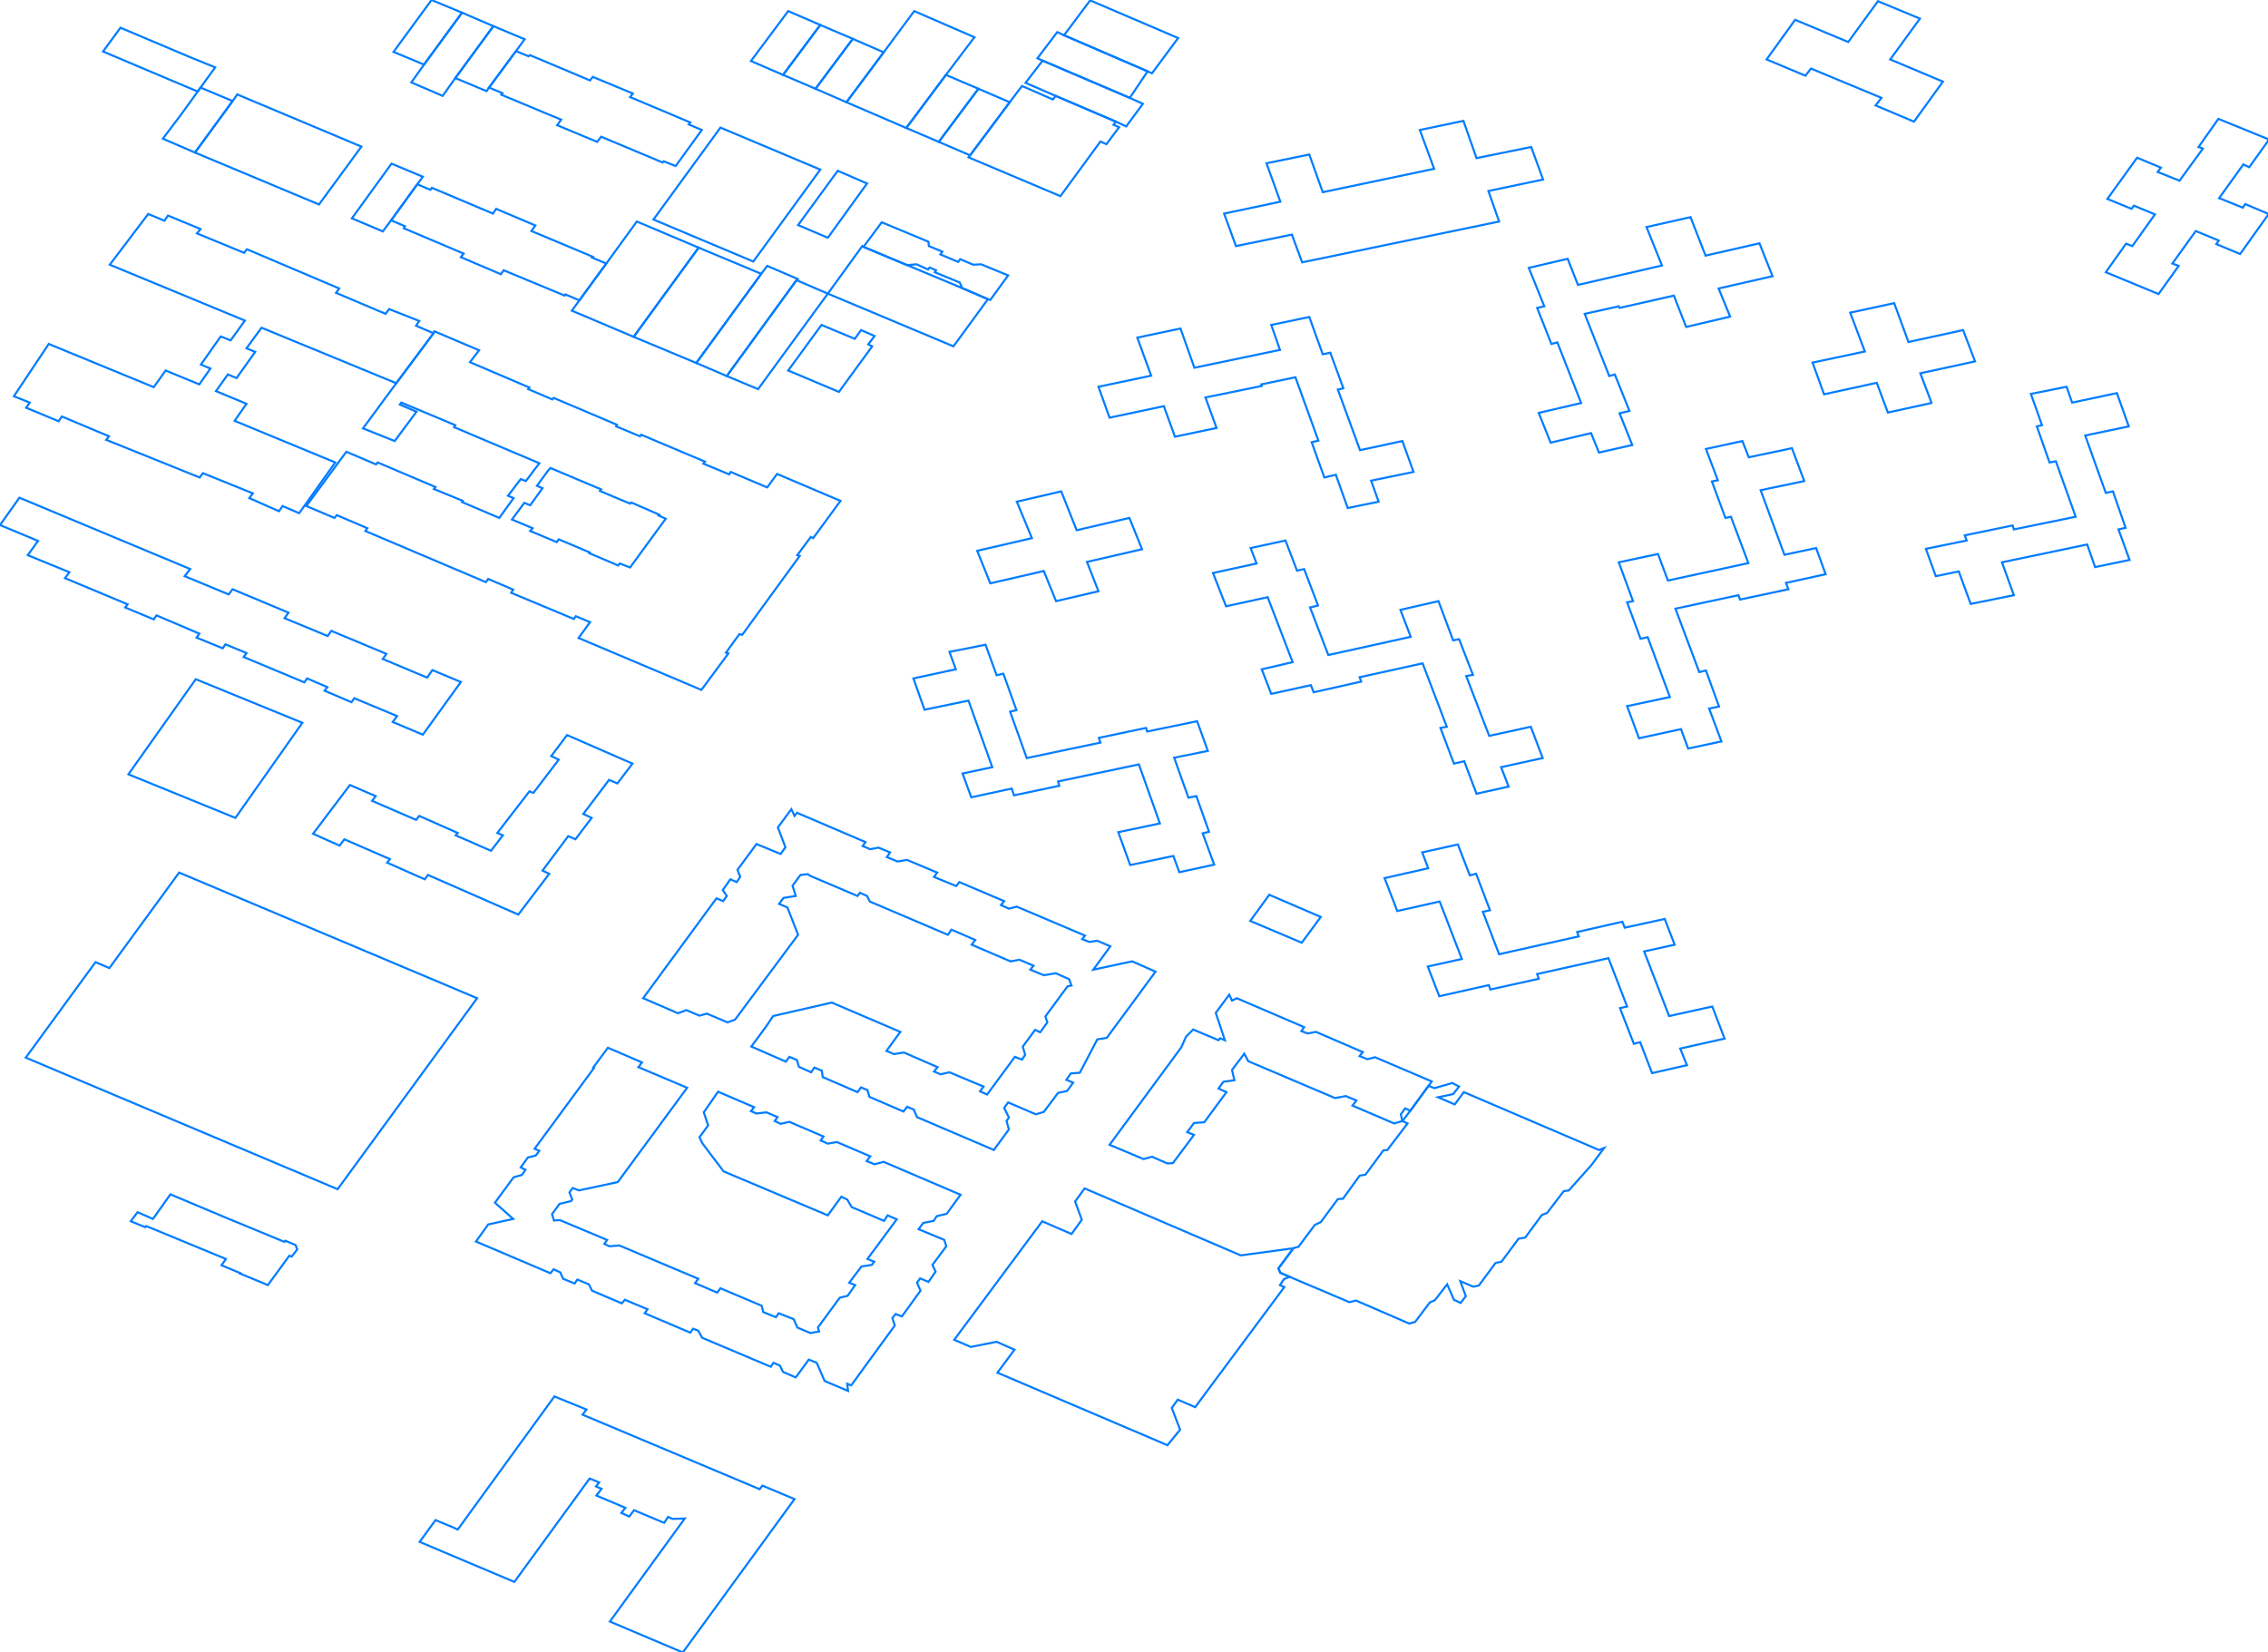 <?xml version="1.0" encoding="iso-8859-1" standalone="no"?>
<!DOCTYPE svg PUBLIC "-//W3C//DTD SVG 1.0//EN" "http://www.w3.org/TR/2001/REC-SVG-20010904/DTD/svg10.dtd">
<svg xmlns="http://www.w3.org/2000/svg" width="1098" height="800">
<path style="fill:rgb(255, 0, 0);fill-opacity:0;fill-rule:evenodd;stroke:rgb(0, 124, 255);stroke-width:1;" d="M 148.297, 244.988 L 167.674, 218.705 L 182.062, 224.844 L 182.83, 223.885 L 210.839, 235.779 L 210.072, 236.739 L 224.077, 242.494 L 223.693, 243.07 L 241.727, 250.743 L 248.633, 241.151 L 245.947, 240 L 252.086, 231.942 L 254.58, 232.902 L 261.103, 224.269 L 219.856, 206.811 L 220.432, 205.851 L 194.341, 194.916 L 193.573, 195.875 L 201.631, 199.329 L 191.079, 213.525 L 175.731, 207.386 L 191.847, 185.516 L 209.88, 161.343 L 210.264, 160.384 L 231.942, 169.592 L 227.53, 175.348 L 256.307, 187.626 L 255.731, 188.393 L 267.434, 193.381 L 268.01, 192.614 L 298.705, 205.659 L 298.321, 206.427 L 309.832, 211.223 L 310.408, 210.456 L 341.295, 223.501 L 340.528, 224.46 L 352.998, 229.64 L 353.765, 228.489 L 371.415, 235.971 L 376.211, 229.448 L 406.906, 242.494 L 393.669, 260.528 L 392.518, 259.952 L 385.995, 268.777 L 387.146, 269.161 L 359.329, 307.338 L 357.986, 306.954 L 351.463, 315.971 L 352.614, 316.355 L 339.568, 334.005 L 280.096, 308.873 L 285.659, 301.199 L 278.753, 298.321 L 277.794, 299.664 L 247.482, 287.002 L 248.441, 285.468 L 236.355, 280.288 L 235.204, 281.823 L 176.882, 257.074 L 177.842, 255.731 L 163.07, 249.4 L 161.918, 250.743 L 148.297, 244.988 z M 247.866, 251.511 L 257.842, 255.731 L 256.691, 257.074 L 269.544, 262.446 L 270.504, 261.103 L 285.468, 267.434 L 285.276, 267.818 L 299.281, 273.765 L 300.048, 272.806 L 305.036, 274.724 L 322.302, 251.127 L 318.849, 249.592 L 319.233, 249.209 L 305.612, 243.261 L 305.036, 243.837 L 290.456, 237.698 L 291.031, 236.93 L 266.475, 226.571 L 265.132, 228.106 L 259.952, 235.204 L 262.638, 236.355 L 256.691, 244.604 L 253.813, 243.453 L 247.866, 251.511 z "/>
<path style="fill:rgb(0, 255, 0);fill-opacity:0;fill-rule:evenodd;stroke:rgb(0, 124, 255);stroke-width:1;" d="M 230.408, 601.055 L 236.355, 592.806 L 248.441, 590.12 L 239.616, 582.254 L 248.633, 569.976 L 252.662, 568.825 L 254.388, 566.331 L 252.086, 565.18 L 255.54, 560.384 L 259.376, 559.424 L 261.103, 557.122 L 258.801, 556.163 L 287.578, 517.026 L 287.194, 516.835 L 294.293, 507.242 L 310.791, 514.341 L 309.065, 516.643 L 332.662, 526.619 L 299.089, 572.278 L 280.288, 576.307 L 277.218, 575.156 L 275.683, 577.266 L 277.026, 580.719 L 276.451, 581.487 L 270.887, 582.83 L 267.242, 587.818 L 268.201, 590.887 L 271.079, 590.695 L 293.909, 600.288 L 292.566, 602.206 L 295.06, 603.357 L 299.856, 602.974 L 338.034, 619.089 L 336.499, 621.199 L 347.242, 625.803 L 348.777, 623.693 L 368.729, 632.134 L 369.496, 635.204 L 375.635, 637.698 L 376.978, 635.779 L 384.269, 638.657 L 385.995, 642.686 L 392.326, 645.372 L 396.547, 644.604 L 395.971, 642.686 L 406.523, 628.297 L 410.36, 627.338 L 414.005, 622.158 L 411.127, 621.007 L 417.074, 613.141 L 422.062, 612.374 L 423.213, 610.839 L 419.952, 609.496 L 434.149, 590.312 L 429.736, 588.393 L 428.01, 591.079 L 412.278, 584.365 L 410.168, 580.719 L 407.29, 579.376 L 400.767, 588.393 L 350.312, 567.098 L 340.144, 553.669 L 338.609, 550.6 L 342.83, 544.844 L 340.719, 538.513 L 347.626, 528.537 L 365.084, 536.019 L 363.549, 537.938 L 366.235, 539.089 L 371.031, 538.513 L 376.403, 540.815 L 375.06, 542.734 L 377.938, 544.077 L 382.158, 543.118 L 398.657, 550.216 L 397.314, 552.134 L 400.767, 553.669 L 405.18, 552.902 L 421.295, 559.808 L 419.568, 562.11 L 423.405, 563.645 L 427.818, 562.494 L 465.036, 578.417 L 458.321, 587.626 L 453.525, 588.777 L 451.99, 591.079 L 447.002, 592.038 L 444.7, 595.108 L 457.17, 600.288 L 458.129, 603.357 L 451.415, 612.374 L 452.95, 615.635 L 449.496, 620.624 L 445.468, 618.897 L 443.933, 621.007 L 445.659, 624.844 L 436.643, 637.314 L 433.573, 636.163 L 432.038, 638.082 L 433.189, 641.727 L 412.086, 670.695 L 410.168, 669.928 L 410.552, 673.381 L 399.233, 668.585 L 395.396, 659.76 L 391.559, 658.225 L 385.228, 666.859 L 379.089, 664.173 L 377.554, 661.103 L 374.484, 659.76 L 373.141, 661.679 L 339.952, 647.674 L 338.034, 644.221 L 335.54, 643.261 L 334.197, 645.18 L 312.134, 635.779 L 313.477, 633.861 L 302.542, 629.257 L 301.007, 630.983 L 286.619, 624.844 L 285.084, 621.775 L 279.52, 619.472 L 278.177, 621.391 L 272.614, 619.089 L 271.271, 616.019 L 268.01, 614.484 L 266.475, 616.403 L 230.408, 601.055 z "/>
<path style="fill:rgb(0, 0, 255);fill-opacity:0;fill-rule:evenodd;stroke:rgb(0, 124, 255);stroke-width:1;" d="M 311.367, 483.261 L 346.859, 434.916 L 350.12, 436.259 L 351.847, 433.765 L 349.928, 430.887 L 353.573, 425.707 L 356.643, 427.05 L 358.369, 424.556 L 357.026, 421.103 L 366.235, 408.633 L 377.938, 413.429 L 380.24, 410.168 L 376.595, 400.576 L 383.118, 391.751 L 384.652, 395.012 L 385.803, 393.477 L 418.993, 407.674 L 417.65, 409.592 L 421.295, 411.127 L 425.324, 410.36 L 430.887, 412.662 L 429.353, 414.964 L 434.532, 417.074 L 439.137, 416.307 L 453.717, 422.446 L 452.182, 424.556 L 462.926, 428.969 L 464.46, 427.05 L 486.139, 436.259 L 484.604, 438.177 L 488.441, 439.904 L 492.278, 438.945 L 525.276, 452.95 L 523.933, 454.676 L 527.386, 456.019 L 531.223, 455.444 L 537.554, 458.129 L 529.305, 469.448 L 548.106, 465.42 L 559.424, 470.408 L 535.827, 502.446 L 531.223, 503.213 L 522.782, 519.329 L 518.369, 519.712 L 516.259, 522.782 L 519.52, 524.125 L 516.643, 528.153 L 512.23, 529.113 L 505.324, 538.321 L 501.487, 539.472 L 488.058, 533.717 L 486.139, 536.403 L 488.441, 541.007 L 487.29, 542.734 L 488.441, 546.763 L 481.151, 556.739 L 443.933, 540.815 L 442.398, 537.17 L 439.137, 535.827 L 437.41, 538.129 L 420.911, 531.031 L 419.952, 527.77 L 416.882, 526.427 L 415.156, 528.729 L 398.273, 521.439 L 397.89, 518.369 L 394.245, 516.835 L 392.71, 519.137 L 386.763, 516.451 L 385.803, 513.189 L 382.158, 511.655 L 380.432, 513.957 L 363.741, 506.667 L 371.223, 496.499 L 374.293, 491.894 L 402.686, 485.372 L 435.875, 499.568 L 429.161, 508.777 L 432.806, 510.312 L 437.602, 509.544 L 453.909, 516.643 L 452.182, 518.753 L 455.252, 520.096 L 459.664, 519.137 L 476.163, 526.043 L 474.436, 528.345 L 477.89, 529.88 L 491.319, 511.655 L 494.772, 512.998 L 496.307, 510.695 L 495.156, 506.667 L 501.103, 498.609 L 503.597, 499.76 L 507.05, 494.964 L 506.091, 492.086 L 516.835, 477.506 L 518.753, 477.122 L 517.602, 474.053 L 511.079, 471.175 L 505.324, 472.134 L 498.801, 469.448 L 500.336, 467.53 L 493.621, 464.652 L 489.209, 465.42 L 470.408, 457.362 L 472.134, 455.06 L 460.624, 450.072 L 458.897, 452.566 L 421.103, 436.451 L 419.76, 433.765 L 416.307, 432.23 L 415.156, 433.765 L 392.134, 423.981 L 391.175, 423.213 L 387.53, 423.597 L 383.693, 428.777 L 385.228, 433.765 L 379.281, 434.724 L 377.17, 437.602 L 381.199, 439.329 L 386.379, 452.566 L 355.875, 493.621 L 352.23, 494.964 L 342.254, 490.743 L 338.609, 491.703 L 332.278, 489.017 L 328.249, 490.552 L 311.367, 483.261 z "/>
<path style="fill:rgb(255, 255, 0);fill-opacity:0;fill-rule:evenodd;stroke:rgb(0, 124, 255);stroke-width:1;" d="M 461.966, 648.633 L 504.556, 591.271 L 518.753, 597.41 L 523.741, 590.504 L 520.48, 581.679 L 525.084, 575.348 L 600.671, 607.77 L 626.187, 604.317 L 618.897, 614.101 L 619.856, 616.211 L 624.269, 618.129 L 621.583, 619.281 L 619.664, 622.158 L 621.775, 623.118 L 578.609, 681.247 L 570.168, 677.602 L 567.29, 681.631 L 571.319, 692.182 L 565.18, 699.664 L 482.878, 664.556 L 491.127, 653.429 L 482.494, 649.592 L 470.024, 652.086 L 461.966, 648.633 z "/>
<path style="fill:rgb(255, 0, 0);fill-opacity:0;fill-rule:evenodd;stroke:rgb(0, 124, 255);stroke-width:1;" d="M 618.897, 614.101 L 626.187, 604.317 L 628.681, 603.549 L 636.547, 592.998 L 639.424, 591.655 L 647.674, 580.528 L 650.168, 580.336 L 658.225, 569.209 L 661.103, 568.633 L 669.736, 556.93 L 671.655, 556.739 L 681.439, 543.885 L 678.945, 542.734 L 682.782, 537.746 L 691.607, 525.659 L 694.484, 526.811 L 703.118, 524.317 L 706.379, 526.043 L 705.612, 527.002 L 703.501, 529.688 L 696.211, 531.223 L 704.269, 534.676 L 708.681, 528.729 L 774.101, 556.739 L 776.595, 555.779 L 770.456, 564.029 L 759.52, 576.307 L 757.026, 576.691 L 748.969, 587.242 L 746.475, 588.201 L 738.417, 599.137 L 735.156, 599.712 L 726.906, 610.839 L 724.029, 611.415 L 715.971, 622.35 L 713.285, 622.926 L 706.954, 620.24 L 709.64, 627.53 L 707.146, 630.791 L 703.885, 629.257 L 700.624, 621.775 L 694.676, 629.448 L 692.182, 630.6 L 685.084, 640 L 682.206, 640.767 L 656.499, 629.64 L 653.237, 630.408 L 624.269, 618.129 L 619.856, 616.211 L 618.897, 614.101 z "/>
<path style="fill:rgb(0, 255, 0);fill-opacity:0;fill-rule:evenodd;stroke:rgb(0, 124, 255);stroke-width:1;" d="M 203.165, 746.475 L 210.839, 735.923 L 219.664, 739.568 L 221.583, 740.528 L 268.393, 676.067 L 283.933, 682.398 L 282.014, 684.892 L 367.77, 720.959 L 369.113, 719.233 L 384.652, 725.755 L 330.552, 800 L 295.252, 785.036 L 331.511, 735.156 L 325.564, 735.348 L 323.453, 734.388 L 321.535, 737.266 L 306.954, 731.127 L 304.652, 734.197 L 300.815, 732.47 L 302.734, 729.976 L 288.729, 724.029 L 291.223, 720.767 L 288.537, 719.616 L 290.072, 717.698 L 285.468, 715.779 L 249.017, 765.851 L 203.165, 746.475 z "/>
<path style="fill:rgb(0, 0, 255);fill-opacity:0;fill-rule:evenodd;stroke:rgb(0, 124, 255);stroke-width:1;" d="M 592.614, 103.405 L 619.856, 97.65 L 613.141, 79.041 L 633.861, 74.82 L 640.384, 93.046 L 694.293, 81.727 L 687.386, 62.926 L 708.489, 58.513 L 714.82, 76.547 L 741.295, 71.175 L 747.05, 86.906 L 720.576, 92.47 L 725.755, 107.242 L 630.408, 127.002 L 625.42, 113.573 L 598.369, 119.137 L 592.614, 103.405 z "/>
<path style="fill:rgb(255, 255, 0);fill-opacity:0;fill-rule:evenodd;stroke:rgb(0, 124, 255);stroke-width:1;" d="M 783.693, 272.23 L 802.686, 268.201 L 807.482, 281.055 L 846.427, 272.614 L 837.986, 250.168 L 835.3, 250.743 L 828.777, 233.094 L 831.655, 232.518 L 825.899, 217.362 L 843.549, 213.525 L 846.619, 221.391 L 867.53, 216.978 L 873.477, 232.902 L 852.374, 237.314 L 863.885, 268.585 L 879.233, 265.324 L 883.837, 277.986 L 864.652, 282.206 L 865.803, 285.276 L 842.398, 290.264 L 841.631, 288.153 L 811.127, 294.676 L 822.638, 325.372 L 825.899, 324.604 L 832.23, 342.062 L 827.434, 343.022 L 833.381, 358.945 L 817.266, 362.398 L 813.813, 352.998 L 793.477, 357.41 L 787.722, 341.871 L 808.441, 337.458 L 797.698, 308.489 L 794.245, 309.257 L 787.722, 291.607 L 790.6, 291.031 L 783.693, 272.23 z "/>
<path style="fill:rgb(255, 0, 0);fill-opacity:0;fill-rule:evenodd;stroke:rgb(0, 124, 255);stroke-width:1;" d="M 587.242, 277.41 L 608.345, 272.806 L 605.468, 265.324 L 622.35, 261.679 L 627.914, 276.259 L 631.367, 275.492 L 638.082, 293.141 L 634.245, 294.101 L 643.07, 317.122 L 682.974, 308.297 L 677.986, 295.252 L 696.403, 291.031 L 703.501, 310.024 L 706.379, 309.448 L 713.094, 326.715 L 709.832, 327.29 L 720.959, 356.259 L 741.103, 351.847 L 746.859, 367.002 L 726.715, 371.415 L 730.36, 380.815 L 714.82, 384.269 L 708.873, 368.537 L 703.885, 369.688 L 697.362, 352.422 L 700.432, 351.847 L 688.729, 321.151 L 658.225, 327.866 L 658.993, 329.976 L 635.971, 335.156 L 634.628, 331.703 L 615.444, 335.923 L 610.839, 324.029 L 625.803, 320.576 L 613.717, 289.113 L 593.573, 293.525 L 587.242, 277.41 z "/>
<path style="fill:rgb(0, 255, 0);fill-opacity:0;fill-rule:evenodd;stroke:rgb(0, 124, 255);stroke-width:1;" d="M 670.312, 425.132 L 691.415, 420.336 L 688.537, 412.662 L 705.803, 408.825 L 711.559, 423.789 L 714.628, 423.022 L 721.343, 440.671 L 717.89, 441.439 L 725.755, 461.966 L 764.317, 453.333 L 763.549, 451.223 L 785.42, 446.235 L 786.571, 449.113 L 805.947, 444.892 L 810.743, 457.362 L 795.971, 460.624 L 808.058, 491.894 L 828.969, 487.29 L 834.916, 502.83 L 813.429, 507.626 L 816.691, 515.683 L 799.808, 519.52 L 794.053, 504.556 L 790.983, 505.324 L 784.269, 488.058 L 787.722, 487.29 L 778.705, 463.885 L 744.173, 471.559 L 744.94, 473.861 L 721.535, 479.041 L 720.767, 476.93 L 696.787, 482.302 L 691.223, 467.914 L 707.722, 464.269 L 696.978, 436.451 L 676.451, 441.055 L 670.312, 425.132 z "/>
<path style="fill:rgb(0, 0, 255);fill-opacity:0;fill-rule:evenodd;stroke:rgb(0, 124, 255);stroke-width:1;" d="M 151.559, 403.645 L 169.4, 380.048 L 181.871, 385.42 L 180.144, 387.722 L 201.439, 396.93 L 202.974, 395.012 L 221.583, 403.261 L 220.624, 404.412 L 237.698, 411.894 L 243.453, 404.412 L 240.767, 403.261 L 256.307, 383.118 L 258.225, 383.885 L 270.504, 367.77 L 266.859, 366.043 L 274.532, 355.875 L 306.187, 369.688 L 298.897, 379.281 L 294.868, 377.554 L 282.398, 394.053 L 286.427, 395.971 L 278.561, 406.331 L 275.108, 404.796 L 262.638, 421.487 L 265.899, 423.022 L 250.935, 442.782 L 207.194, 423.597 L 205.659, 425.707 L 187.434, 417.65 L 188.777, 415.923 L 166.715, 406.331 L 164.412, 409.4 L 151.559, 403.645 z "/>
<path style="fill:rgb(255, 255, 0);fill-opacity:0;fill-rule:evenodd;stroke:rgb(0, 124, 255);stroke-width:1;" d="M 442.206, 328.441 L 462.734, 324.029 L 459.664, 315.588 L 477.122, 312.134 L 482.494, 326.906 L 485.755, 326.139 L 492.086, 343.789 L 489.017, 344.556 L 497.074, 367.002 L 532.758, 359.52 L 531.99, 357.218 L 554.82, 352.422 L 555.396, 354.149 L 579.568, 349.161 L 584.748, 363.549 L 568.441, 366.811 L 575.348, 386.187 L 579.185, 385.42 L 585.324, 402.686 L 582.254, 403.453 L 587.818, 418.609 L 570.935, 422.254 L 568.058, 414.388 L 547.146, 418.801 L 541.391, 402.878 L 561.535, 398.657 L 551.367, 370.072 L 512.23, 378.321 L 512.806, 380.432 L 490.935, 385.036 L 489.784, 381.775 L 470.216, 385.995 L 465.995, 374.484 L 480.384, 371.415 L 468.873, 339.185 L 447.578, 343.597 L 442.206, 328.441 z "/>
<path style="fill:rgb(255, 0, 0);fill-opacity:0;fill-rule:evenodd;stroke:rgb(0, 124, 255);stroke-width:1;" d="M 537.17, 554.245 L 571.894, 507.05 L 574.197, 501.871 L 577.65, 498.417 L 589.928, 503.597 L 590.695, 502.638 L 592.998, 503.597 L 588.585, 490.36 L 595.108, 481.535 L 596.451, 484.412 L 598.753, 483.261 L 631.367, 497.266 L 630.024, 499.185 L 633.094, 500.336 L 637.122, 499.568 L 659.76, 509.353 L 658.225, 511.271 L 662.062, 512.806 L 665.707, 511.847 L 693.141, 523.549 L 691.607, 525.659 L 682.782, 537.746 L 680.288, 536.595 L 678.177, 539.472 L 678.945, 542.734 L 674.916, 543.885 L 654.772, 535.252 L 656.691, 532.758 L 651.511, 530.647 L 646.331, 531.607 L 604.317, 513.765 L 602.398, 510.12 L 596.451, 517.986 L 597.602, 522.974 L 592.23, 523.741 L 589.928, 527.002 L 593.765, 528.729 L 583.022, 543.309 L 578.034, 543.693 L 574.772, 548.106 L 578.034, 549.448 L 567.866, 563.07 L 565.18, 563.261 L 557.698, 560 L 553.669, 561.151 L 537.17, 554.245 z "/>
<path style="fill:rgb(0, 255, 0);fill-opacity:0;fill-rule:evenodd;stroke:rgb(0, 124, 255);stroke-width:1;" d="M 740.144, 129.688 L 758.945, 125.276 L 763.933, 137.938 L 804.604, 128.537 L 797.122, 109.928 L 818.417, 105.132 L 825.707, 123.741 L 851.799, 117.794 L 858.129, 133.717 L 832.038, 139.664 L 837.602, 153.285 L 816.307, 158.273 L 810.36, 143.118 L 784.077, 149.065 L 783.693, 148.297 L 767.194, 151.942 L 779.089, 182.062 L 781.775, 181.295 L 788.873, 198.945 L 784.077, 200.096 L 790.216, 215.444 L 774.101, 219.089 L 770.264, 209.688 L 750.695, 214.293 L 744.94, 199.904 L 765.468, 195.108 L 753.957, 165.755 L 751.079, 166.523 L 744.173, 149.065 L 747.626, 148.297 L 740.144, 129.688 z "/>
<path style="fill:rgb(0, 0, 255);fill-opacity:0;fill-rule:evenodd;stroke:rgb(0, 124, 255);stroke-width:1;" d="M 531.799, 187.242 L 557.314, 181.871 L 550.6, 163.453 L 571.511, 159.041 L 578.225, 178.034 L 619.664, 169.4 L 615.444, 157.314 L 633.861, 153.477 L 640.384, 171.511 L 644.029, 170.743 L 650.36, 188.01 L 647.674, 188.585 L 658.417, 217.938 L 678.945, 213.525 L 684.317, 228.489 L 663.789, 232.71 L 667.434, 242.878 L 652.47, 245.947 L 646.715, 229.832 L 641.151, 231.175 L 635.012, 214.101 L 638.273, 213.333 L 627.146, 182.638 L 610.647, 186.091 L 610.839, 186.859 L 583.597, 192.422 L 588.969, 207.194 L 568.825, 211.415 L 563.453, 196.643 L 537.17, 202.206 L 531.799, 187.242 z "/>
<path style="fill:rgb(255, 255, 0);fill-opacity:0;fill-rule:evenodd;stroke:rgb(0, 124, 255);stroke-width:1;" d="M 932.374, 265.707 L 952.134, 261.679 L 951.175, 259.185 L 974.388, 254.388 L 974.964, 256.307 L 1004.89, 250.168 L 995.3, 223.309 L 992.23, 223.885 L 986.091, 206.427 L 988.585, 205.851 L 983.213, 190.695 L 1000.48, 187.242 L 1003.17, 194.916 L 1024.84, 190.312 L 1030.6, 206.427 L 1009.5, 210.839 L 1019.47, 238.657 L 1022.93, 237.89 L 1029.06, 255.54 L 1025.61, 256.307 L 1030.98, 271.079 L 1014.29, 274.532 L 1010.46, 263.597 L 969.209, 272.23 L 974.964, 288.153 L 954.053, 292.374 L 948.297, 276.643 L 937.17, 278.945 L 932.374, 265.707 z "/>
<path style="fill:rgb(255, 0, 0);fill-opacity:0;fill-rule:evenodd;stroke:rgb(0, 124, 255);stroke-width:1;" d="M 1019.47, 131.799 L 1029.26, 117.986 L 1032.33, 119.137 L 1043.26, 103.789 L 1033.09, 99.568 L 1031.94, 101.103 L 1020.24, 96.307 L 1034.63, 76.355 L 1046.14, 81.151 L 1044.6, 83.261 L 1055.16, 87.482 L 1066.47, 71.942 L 1064.36, 71.175 L 1073.96, 57.554 L 1098.51, 67.53 L 1088.92, 80.959 L 1086.04, 79.616 L 1074.34, 95.923 L 1085.85, 100.528 L 1087, 98.801 L 1098.32, 103.597 L 1084.51, 122.974 L 1073, 118.177 L 1074.15, 116.451 L 1063.02, 111.847 L 1051.7, 127.578 L 1054.77, 128.729 L 1044.99, 142.35 L 1019.47, 131.799 z "/>
<path style="fill:rgb(0, 255, 0);fill-opacity:0;fill-rule:evenodd;stroke:rgb(0, 124, 255);stroke-width:1;" d="M 316.355, 106.283 L 348.777, 61.775 L 397.122, 82.11 L 364.7, 126.619 L 316.355, 106.283 z "/>
<path style="fill:rgb(0, 0, 255);fill-opacity:0;fill-rule:evenodd;stroke:rgb(0, 124, 255);stroke-width:1;" d="M 189.353, 106.667 L 202.014, 89.209 L 208.345, 91.894 L 209.113, 90.935 L 238.657, 103.405 L 240.192, 101.103 L 259.185, 109.161 L 257.266, 111.847 L 287.002, 124.317 L 286.619, 124.7 L 293.525, 127.578 L 280.48, 145.42 L 273.765, 142.542 L 273.381, 143.118 L 243.837, 130.839 L 242.494, 132.758 L 223.118, 124.508 L 224.46, 122.782 L 195.492, 110.504 L 196.067, 109.544 L 189.353, 106.667 z "/>
<path style="fill:rgb(255, 255, 0);fill-opacity:0;fill-rule:evenodd;stroke:rgb(0, 124, 255);stroke-width:1;" d="M 236.739, 42.398 L 249.784, 24.748 L 255.923, 27.242 L 256.499, 26.667 L 285.659, 38.945 L 287.002, 37.218 L 306.379, 45.276 L 305.036, 47.002 L 334.197, 59.281 L 333.429, 60.24 L 339.76, 62.926 L 327.098, 80.384 L 321.343, 78.082 L 320.767, 78.657 L 291.031, 66.187 L 289.113, 68.681 L 269.736, 60.623 L 271.655, 57.938 L 242.686, 45.851 L 243.261, 45.084 L 236.739, 42.398 z "/>
<path style="fill:rgb(255, 0, 0);fill-opacity:0;fill-rule:evenodd;stroke:rgb(0, 124, 255);stroke-width:1;" d="M 94.388, 73.861 L 112.614, 48.921 L 114.916, 45.66 L 116.067, 46.235 L 174.964, 70.983 L 154.436, 98.993 L 94.388, 73.861 z "/>
<path style="fill:rgb(0, 255, 0);fill-opacity:0;fill-rule:evenodd;stroke:rgb(0, 124, 255);stroke-width:1;" d="M 468.873, 76.163 L 469.64, 75.204 L 488.825, 49.496 L 494.772, 41.631 L 509.736, 48.154 L 511.079, 46.427 L 540.24, 58.897 L 539.089, 60.432 L 541.775, 61.583 L 535.635, 69.832 L 532.758, 68.489 L 513.381, 94.964 L 468.873, 76.163 z "/>
<path style="fill:rgb(0, 0, 255);fill-opacity:0;fill-rule:evenodd;stroke:rgb(0, 124, 255);stroke-width:1;" d="M 473.094, 266.667 L 499.568, 260.528 L 492.278, 242.878 L 513.765, 237.89 L 521.247, 256.691 L 546.763, 250.743 L 552.902, 265.899 L 526.235, 272.038 L 531.799, 286.235 L 511.271, 291.031 L 505.324, 276.451 L 479.424, 282.398 L 473.094, 266.667 z "/>
<path style="fill:rgb(255, 255, 0);fill-opacity:0;fill-rule:evenodd;stroke:rgb(0, 124, 255);stroke-width:1;" d="M 877.506, 175.54 L 902.83, 170.168 L 895.731, 151.367 L 917.026, 146.763 L 923.933, 165.564 L 950.408, 159.808 L 956.163, 174.964 L 929.688, 180.719 L 935.06, 194.916 L 935.06, 195.108 L 913.957, 199.712 L 908.585, 185.324 L 883.07, 190.887 L 877.506, 175.54 z "/>
<path style="fill:rgb(255, 0, 0);fill-opacity:0;fill-rule:evenodd;stroke:rgb(0, 124, 255);stroke-width:1;" d="M 400.767, 142.158 L 417.458, 119.137 L 418.034, 119.52 L 439.137, 128.345 L 465.803, 139.472 L 478.273, 144.844 L 461.583, 167.674 L 400.767, 142.158 z "/>
<path style="fill:rgb(0, 255, 0);fill-opacity:0;fill-rule:evenodd;stroke:rgb(0, 124, 255);stroke-width:1;" d="M 306.763, 163.07 L 338.225, 119.904 L 368.537, 132.566 L 337.074, 175.731 L 306.763, 163.07 z "/>
<path style="fill:rgb(0, 0, 255);fill-opacity:0;fill-rule:evenodd;stroke:rgb(0, 124, 255);stroke-width:1;" d="M 276.835, 150.408 L 280.48, 145.42 L 293.525, 127.578 L 308.297, 107.242 L 338.225, 119.904 L 306.763, 163.07 L 276.835, 150.408 z "/>
<path style="fill:rgb(255, 255, 0);fill-opacity:0;fill-rule:evenodd;stroke:rgb(0, 124, 255);stroke-width:1;" d="M 351.847, 182.062 L 385.612, 135.635 L 400.767, 142.158 L 367.002, 188.393 L 351.847, 182.062 z "/>
<path style="fill:rgb(255, 0, 0);fill-opacity:0;fill-rule:evenodd;stroke:rgb(0, 124, 255);stroke-width:1;" d="M 337.074, 175.731 L 368.537, 132.566 L 371.415, 128.729 L 386.187, 135.06 L 385.612, 135.635 L 351.847, 182.062 L 337.074, 175.731 z "/>
<path style="fill:rgb(0, 255, 0);fill-opacity:0;fill-rule:evenodd;stroke:rgb(0, 124, 255);stroke-width:1;" d="M 418.034, 119.52 L 426.859, 107.626 L 449.496, 117.026 L 449.688, 119.137 L 456.211, 121.823 L 455.252, 123.165 L 463.885, 126.811 L 464.844, 125.468 L 471.175, 128.153 L 475.012, 127.962 L 488.058, 133.333 L 479.424, 145.228 L 478.273, 144.844 L 465.803, 139.472 L 464.652, 136.787 L 452.566, 131.799 L 453.141, 130.839 L 450.072, 129.496 L 449.305, 130.456 L 443.741, 127.962 L 439.137, 128.345 L 418.034, 119.52 z "/>
<path style="fill:rgb(0, 0, 255);fill-opacity:0;fill-rule:evenodd;stroke:rgb(0, 124, 255);stroke-width:1;" d="M 381.583, 179.376 L 397.698, 157.314 L 413.813, 164.029 L 416.882, 159.808 L 423.405, 162.686 L 420.336, 166.715 L 422.254, 167.674 L 406.139, 189.736 L 381.583, 179.376 z "/>
<path style="fill:rgb(255, 255, 0);fill-opacity:0;fill-rule:evenodd;stroke:rgb(0, 124, 255);stroke-width:1;" d="M 496.499, 40.096 L 504.748, 29.352 L 546.954, 47.386 L 553.285, 50.264 L 545.228, 61.199 L 540.24, 58.897 L 511.079, 46.427 L 496.499, 40.096 z "/>
<path style="fill:rgb(255, 0, 0);fill-opacity:0;fill-rule:evenodd;stroke:rgb(0, 124, 255);stroke-width:1;" d="M 438.753, 61.966 L 457.938, 36.259 L 473.669, 42.974 L 454.484, 68.681 L 438.753, 61.966 z "/>
<path style="fill:rgb(0, 255, 0);fill-opacity:0;fill-rule:evenodd;stroke:rgb(0, 124, 255);stroke-width:1;" d="M 170.36, 105.707 L 189.544, 79.233 L 204.7, 85.564 L 202.014, 89.209 L 189.353, 106.667 L 185.324, 112.038 L 170.36, 105.707 z "/>
<path style="fill:rgb(0, 0, 255);fill-opacity:0;fill-rule:evenodd;stroke:rgb(0, 124, 255);stroke-width:1;" d="M 454.484, 68.681 L 473.669, 42.974 L 488.825, 49.496 L 469.64, 75.204 L 454.484, 68.681 z "/>
<path style="fill:rgb(255, 255, 0);fill-opacity:0;fill-rule:evenodd;stroke:rgb(0, 124, 255);stroke-width:1;" d="M 78.849, 67.146 L 87.674, 55.444 L 95.731, 44.316 L 97.074, 42.398 L 112.614, 48.921 L 94.388, 73.861 L 78.849, 67.146 z "/>
<path style="fill:rgb(255, 0, 0);fill-opacity:0;fill-rule:evenodd;stroke:rgb(0, 124, 255);stroke-width:1;" d="M 386.379, 108.969 L 405.564, 82.686 L 419.76, 88.825 L 400.767, 115.108 L 386.379, 108.969 z "/>
<path style="fill:rgb(0, 255, 0);fill-opacity:0;fill-rule:evenodd;stroke:rgb(0, 124, 255);stroke-width:1;" d="M 394.82, 42.974 L 412.854, 18.801 L 427.818, 25.324 L 409.784, 49.496 L 394.82, 42.974 z "/>
<path style="fill:rgb(0, 0, 255);fill-opacity:0;fill-rule:evenodd;stroke:rgb(0, 124, 255);stroke-width:1;" d="M 605.276, 445.851 L 614.484, 433.189 L 639.424, 443.933 L 630.216, 456.403 L 605.276, 445.851 z "/>
<path style="fill:rgb(255, 255, 0);fill-opacity:0;fill-rule:evenodd;stroke:rgb(0, 124, 255);stroke-width:1;" d="M 49.88, 24.94 L 58.321, 13.429 L 91.894, 27.626 L 104.173, 32.614 L 97.074, 42.398 L 95.731, 44.316 L 83.453, 39.137 L 49.88, 24.94 z "/>
<path style="fill:rgb(255, 0, 0);fill-opacity:0;fill-rule:evenodd;stroke:rgb(0, 124, 255);stroke-width:1;" d="M 12.47, 512.038 L 46.235, 465.803 L 52.95, 468.681 L 86.715, 422.446 L 113.573, 433.765 L 230.983, 483.261 L 163.453, 575.731 L 12.47, 512.038 z "/>
<path style="fill:rgb(0, 255, 0);fill-opacity:0;fill-rule:evenodd;stroke:rgb(0, 124, 255);stroke-width:1;" d="M 6.715, 191.847 L 23.597, 166.523 L 74.436, 187.434 L 80.192, 179.376 L 96.499, 186.091 L 101.871, 178.417 L 97.266, 176.499 L 106.859, 162.878 L 111.655, 164.796 L 118.561, 155.204 L 53.142, 128.153 L 71.751, 103.597 L 79.616, 106.859 L 81.343, 104.365 L 97.074, 110.887 L 95.348, 112.998 L 118.177, 122.398 L 119.52, 120.671 L 164.221, 139.664 L 162.686, 141.775 L 186.667, 151.942 L 188.393, 149.64 L 202.974, 155.396 L 201.439, 157.698 L 209.88, 161.343 L 191.847, 185.516 L 126.619, 158.657 L 119.329, 168.633 L 123.549, 170.36 L 114.532, 183.022 L 110.312, 181.295 L 104.556, 189.353 L 119.329, 195.492 L 113.573, 203.741 L 162.302, 223.885 L 144.844, 248.441 L 136.787, 244.988 L 135.06, 247.482 L 120.671, 241.151 L 122.398, 238.849 L 98.225, 229.065 L 96.691, 231.175 L 51.415, 212.95 L 52.758, 211.223 L 29.928, 201.631 L 28.393, 203.933 L 12.662, 197.41 L 14.389, 194.916 L 6.715, 191.847 z "/>
<path style="fill:rgb(0, 0, 255);fill-opacity:0;fill-rule:evenodd;stroke:rgb(0, 124, 255);stroke-width:1;" d="M 0, 254.197 L 9.4, 240.959 L 92.086, 275.492 L 89.4, 278.945 L 110.695, 287.77 L 112.614, 285.276 L 139.664, 296.595 L 137.746, 299.281 L 158.657, 307.914 L 160.384, 305.42 L 187.05, 316.547 L 185.324, 319.041 L 206.811, 328.058 L 209.305, 324.412 L 223.118, 330.168 L 204.7, 355.683 L 190.12, 349.544 L 192.23, 346.667 L 171.511, 338.034 L 170.168, 339.952 L 157.122, 334.388 L 158.465, 332.662 L 148.681, 328.441 L 147.338, 330.36 L 117.986, 318.082 L 119.329, 316.163 L 109.161, 311.942 L 107.818, 313.861 L 95.156, 308.681 L 96.499, 306.763 L 75.779, 297.938 L 74.436, 299.856 L 60.623, 294.101 L 61.775, 292.566 L 31.463, 279.904 L 33.573, 277.026 L 13.429, 268.777 L 18.417, 261.871 L 0, 254.197 z "/>
<path style="fill:rgb(255, 255, 0);fill-opacity:0;fill-rule:evenodd;stroke:rgb(0, 124, 255);stroke-width:1;" d="M 62.158, 374.868 L 94.772, 328.825 L 146.379, 349.928 L 113.957, 395.971 L 62.158, 374.868 z "/>
<path style="fill:rgb(255, 0, 0);fill-opacity:0;fill-rule:evenodd;stroke:rgb(0, 124, 255);stroke-width:1;" d="M 63.309, 591.271 L 66.571, 586.859 L 74.053, 590.12 L 82.494, 578.225 L 108.969, 589.353 L 137.746, 601.247 L 138.129, 600.671 L 143.118, 602.782 L 143.885, 604.892 L 141.199, 608.345 L 140.048, 607.962 L 129.688, 622.158 L 116.259, 616.595 L 116.451, 616.403 L 107.242, 612.566 L 109.353, 609.496 L 70.791, 593.573 L 70.408, 594.149 L 63.309, 591.271 z "/>
<path style="fill:rgb(0, 255, 0);fill-opacity:0;fill-rule:evenodd;stroke:rgb(0, 124, 255);stroke-width:1;" d="M 855.252, 28.777 L 869.065, 9.592 L 894.772, 20.336 L 909.161, 0.576 L 929.496, 9.017 L 915.108, 28.777 L 940.624, 39.52 L 926.619, 58.897 L 908.01, 51.031 L 910.887, 47.386 L 876.739, 33.189 L 874.053, 36.643 L 855.252, 28.777 z "/>
<path style="fill:rgb(0, 0, 255);fill-opacity:0;fill-rule:evenodd;stroke:rgb(0, 124, 255);stroke-width:1;" d="M 409.784, 49.496 L 427.818, 25.324 L 442.59, 5.372 L 471.751, 18.034 L 457.938, 36.259 L 438.753, 61.966 L 409.784, 49.496 z "/>
<path style="fill:rgb(255, 255, 0);fill-opacity:0;fill-rule:evenodd;stroke:rgb(0, 124, 255);stroke-width:1;" d="M 515.108, 17.074 L 527.77, 0.192 L 570.36, 18.417 L 557.698, 35.492 L 555.588, 34.532 L 515.108, 17.074 z "/>
<path style="fill:rgb(255, 0, 0);fill-opacity:0;fill-rule:evenodd;stroke:rgb(0, 124, 255);stroke-width:1;" d="M 502.254, 28.201 L 511.847, 15.54 L 515.108, 17.074 L 555.588, 34.532 L 546.954, 47.386 L 504.748, 29.352 L 502.254, 28.201 z "/>
<path style="fill:rgb(0, 255, 0);fill-opacity:0;fill-rule:evenodd;stroke:rgb(0, 124, 255);stroke-width:1;" d="M 199.137, 39.904 L 205.276, 31.271 L 223.693, 6.139 L 238.849, 12.662 L 220.432, 37.794 L 214.293, 46.427 L 199.137, 39.904 z "/>
<path style="fill:rgb(0, 0, 255);fill-opacity:0;fill-rule:evenodd;stroke:rgb(0, 124, 255);stroke-width:1;" d="M 379.089, 36.259 L 397.122, 12.086 L 412.854, 18.801 L 394.82, 42.974 L 379.089, 36.259 z "/>
<path style="fill:rgb(255, 255, 0);fill-opacity:0;fill-rule:evenodd;stroke:rgb(0, 124, 255);stroke-width:1;" d="M 363.549, 29.544 L 381.583, 5.372 L 397.122, 12.086 L 379.089, 36.259 L 363.549, 29.544 z "/>
<path style="fill:rgb(255, 0, 0);fill-opacity:0;fill-rule:evenodd;stroke:rgb(0, 124, 255);stroke-width:1;" d="M 220.432, 37.794 L 238.849, 12.662 L 254.005, 18.993 L 249.784, 24.748 L 236.739, 42.398 L 235.588, 44.125 L 220.432, 37.794 z "/>
<path style="fill:rgb(0, 255, 0);fill-opacity:0;fill-rule:evenodd;stroke:rgb(0, 124, 255);stroke-width:1;" d="M 190.504, 25.132 L 208.921, 0 L 223.693, 6.139 L 205.276, 31.271 L 190.504, 25.132 z "/>
</svg>